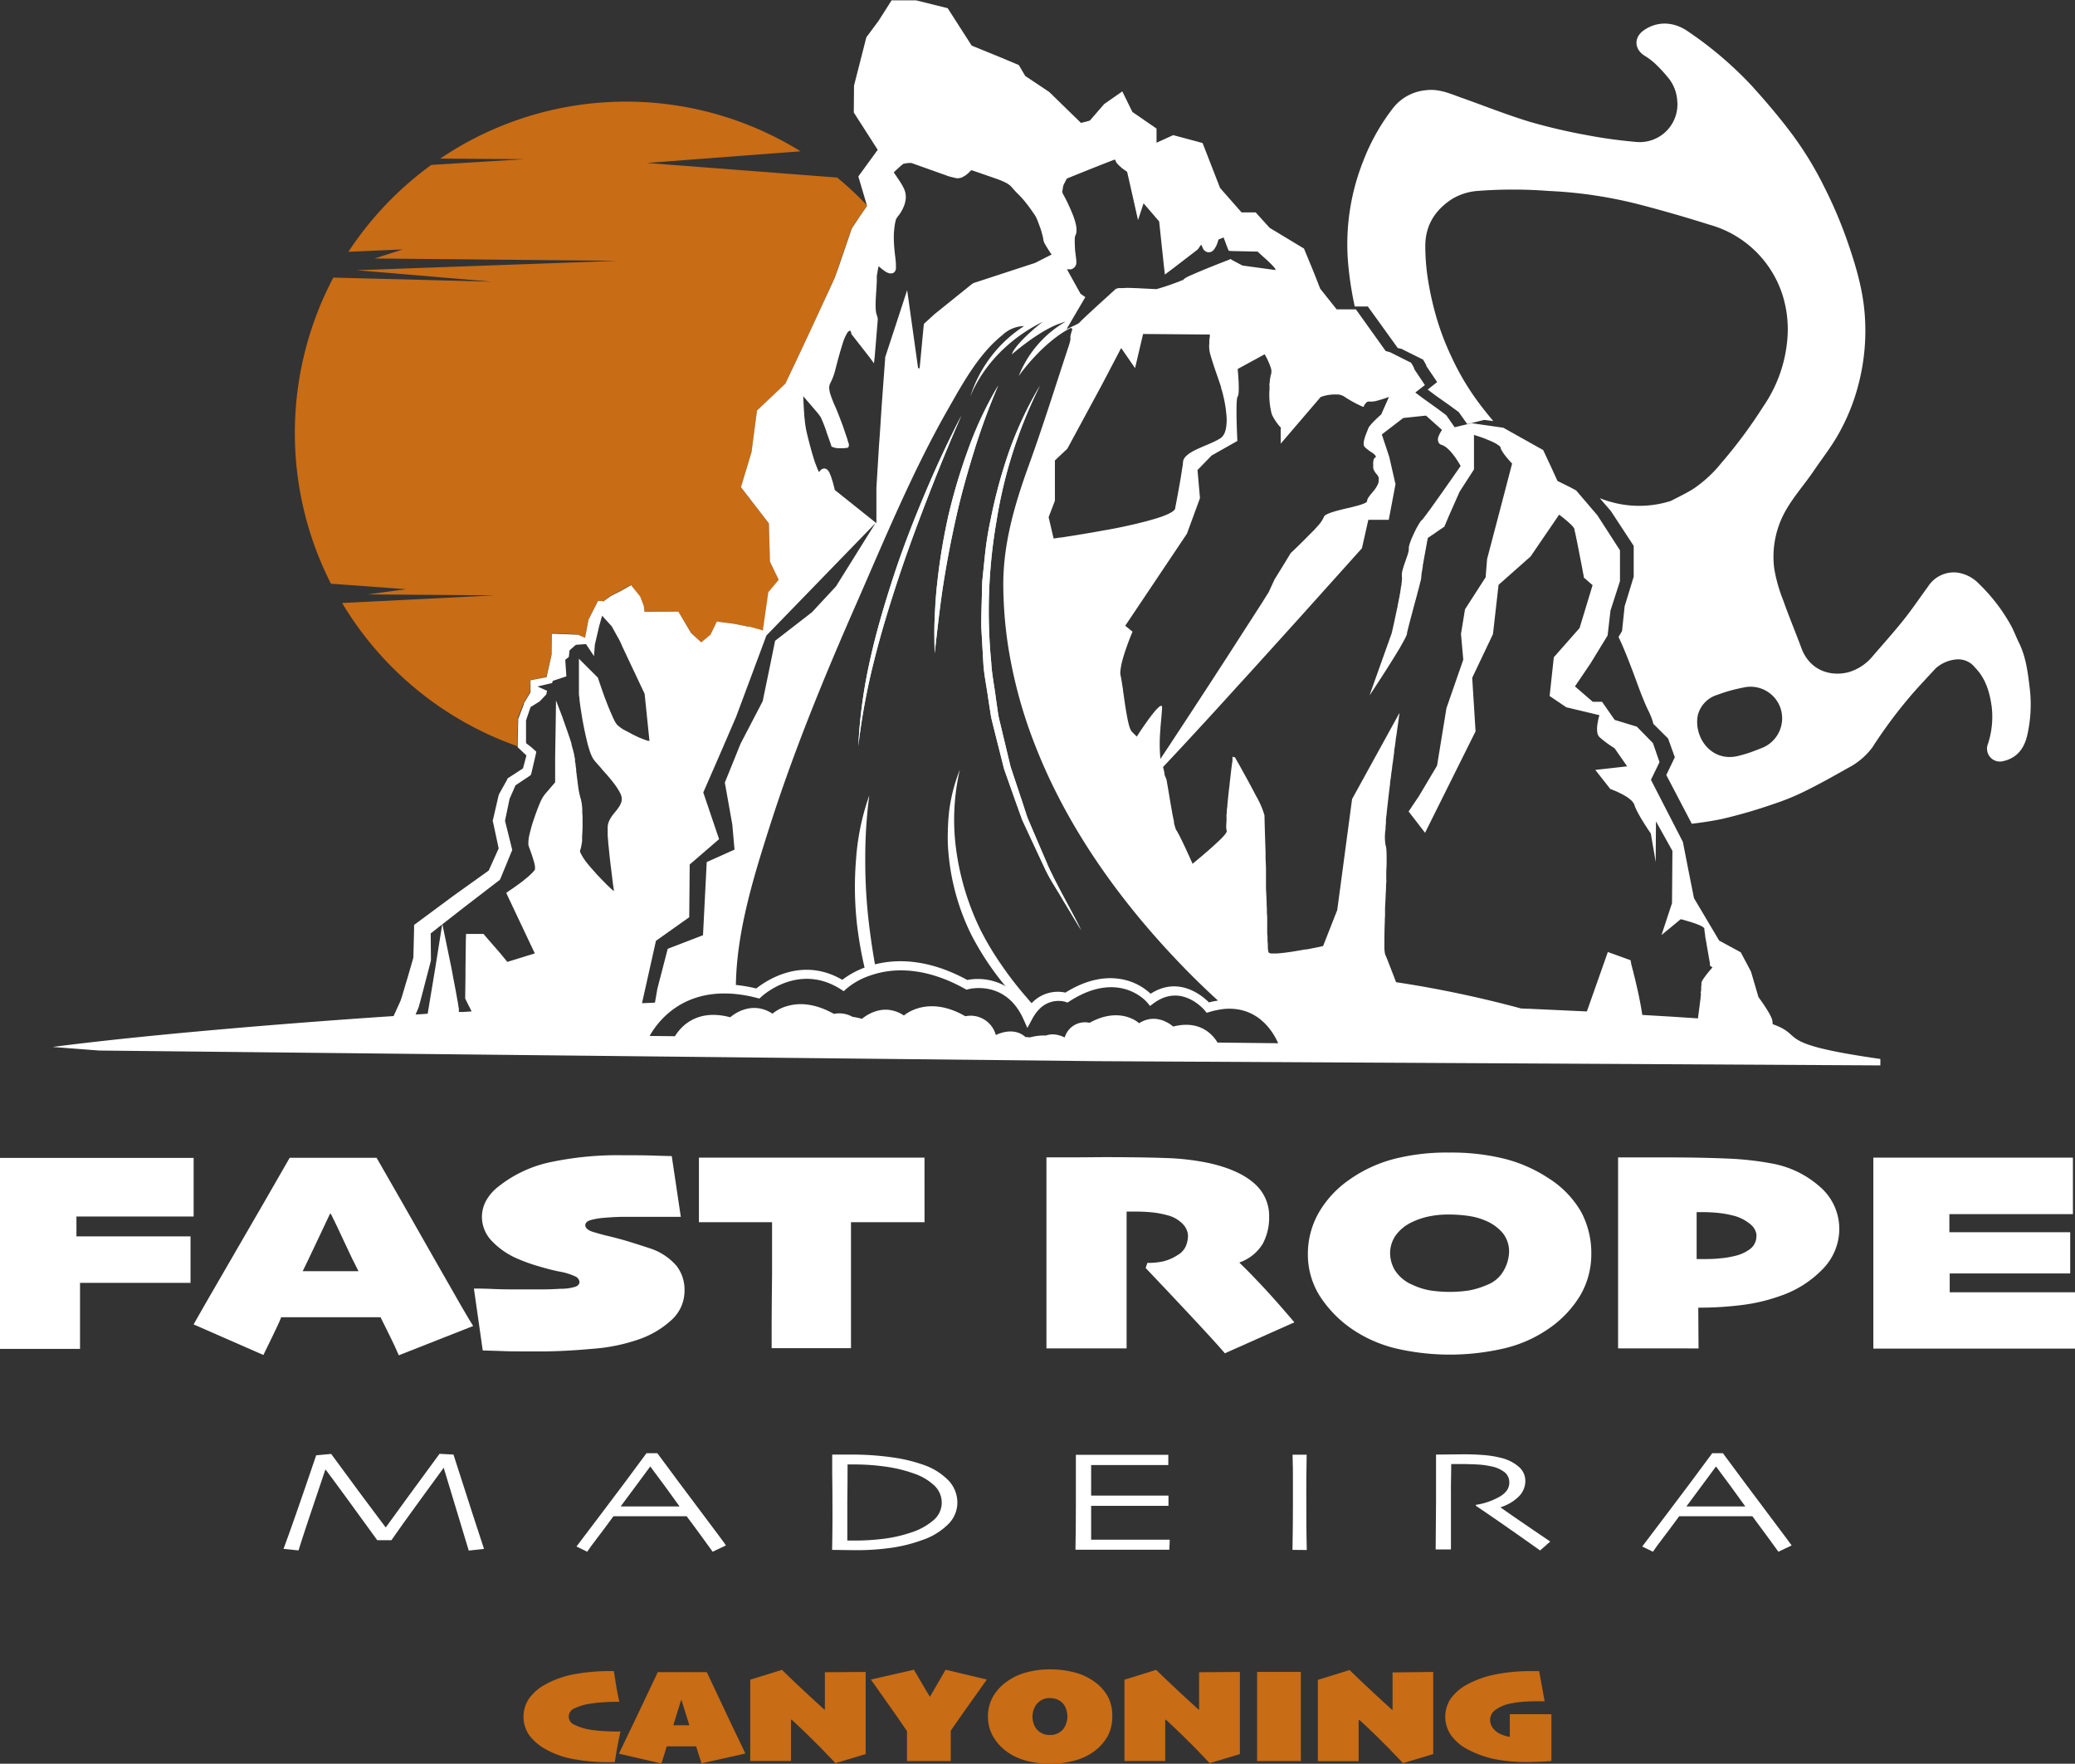 <svg id="Layer_1" data-name="Layer 1" xmlns="http://www.w3.org/2000/svg" viewBox="0 0 458.21 389.42"><rect x="0" y="0" width="458.21" height="389.42" fill="#333333" stroke="none"/><defs><style>.cls-1,.cls-6{fill:none;}.cls-2{fill:#fff;}.cls-3{fill:#c86c15;}.cls-4{fill:#d3ecfb;}.cls-5{fill:#2d2823;}.cls-6{stroke:#8ec5e0;stroke-miterlimit:10;stroke-width:2.33px;}</style></defs><title>FastRope_logo_branco e laranja</title><path class="cls-1" d="M525.94,401.77" transform="translate(-191.84 -102.93)"/><path class="cls-2" d="M234.6,371.53h-6.06l-6.91,0-6.82,0h-6.09c0,.61,0,1.33,0,2.16s0,1.57,0,2.22h25.19v10.27l-6.39,0-7.09,0-5.92,0-5,0q0,6.45,0,9.07c0,1.74,0,3.58,0,5.51H191.84c0-.47,0-2.74,0-6.83s0-9.4,0-15.91q0-4.08,0-10.7t0-8.73l7.45,0,12.33,0,12.06,0,10.92,0Z" transform="translate(-191.84 -102.93)"/><path class="cls-2" d="M296.33,395.7l-16.43,6.47q-.84-2-2.1-4.52c-.85-1.69-1.49-3-1.93-3.89H253.94q-.48,1.26-2.05,4.47L250,402.1l-15.41-6.75q1.2-2.18,8.88-15.41t12.34-21.38H275q5.13,8.9,12.75,22.33T296.33,395.7ZM271,383.59q-1.2-2.26-3.1-6.38c-1.27-2.74-2.26-4.84-3-6.28h-.19c-.75,1.57-1.81,3.82-3.18,6.73s-2.33,4.89-2.85,5.94l0,0H271Z" transform="translate(-191.84 -102.93)"/><path class="cls-2" d="M343,387.78a8.7,8.7,0,0,1-2.6,6.34,20.55,20.55,0,0,1-7.2,4.43,39.56,39.56,0,0,1-10.47,2.18q-6.28.58-11.6.59c-3.86,0-6.79,0-8.77-.1l-3.92-.12-1.95-13.67c.63,0,2,0,4.23.1s4.18.09,6,.09,3.21,0,4.66,0,2.86-.05,4.25-.14A10.52,10.52,0,0,0,319,387c.53-.25.8-.59.8-1a1.48,1.48,0,0,0-.85-1.21,13.88,13.88,0,0,0-3.65-1.12c-1.33-.27-2.89-.67-4.7-1.21a37.58,37.58,0,0,1-4.72-1.72,17.16,17.16,0,0,1-5.4-3.77,7.7,7.7,0,0,1-2.22-5.48,7.54,7.54,0,0,1,.83-3.28,10.24,10.24,0,0,1,2.82-3.3A27.62,27.62,0,0,1,313,359.61,71.85,71.85,0,0,1,329.57,358c2.31,0,4.56,0,6.77.08s3.48.09,3.84.11l2,13.41c-.77,0-1.82,0-3.14,0l-5.2,0c-1.57,0-3,0-4.36,0s-2.8.1-4.39.22a16.22,16.22,0,0,0-2.63.44c-.92.24-1.37.63-1.37,1.2s.56,1.12,1.68,1.46,2.18.64,3.17.87q2.81.66,5.52,1.51c1.82.57,3.13,1,3.92,1.26a13,13,0,0,1,5.89,3.91A8.56,8.56,0,0,1,343,387.78Z" transform="translate(-191.84 -102.93)"/><path class="cls-2" d="M396,372.79c-1.26,0-3.4,0-6.42,0s-6.3,0-9.82,0v10.84q0,5.34,0,10.5t0,6.47H362.24c0-.72,0-2.57,0-5.56s.05-6.61.09-10.85c0-1.82,0-3.56,0-5.19s0-3.71,0-6.21H346.18V358.52l9.21,0,15.66,0,13.4,0,11.54,0Z" transform="translate(-191.84 -102.93)"/><path class="cls-2" d="M477.67,394.89l-15.35,6.84q-1.79-2.12-7.28-8t-10.21-10.83l.38-1.14a15,15,0,0,0,3.4-.31,10,10,0,0,0,3.24-1.39,4.23,4.23,0,0,0,1.92-2.16,6.44,6.44,0,0,0,.41-2.09,3.92,3.92,0,0,0-1.08-2.55,7.09,7.09,0,0,0-3.42-2,20.24,20.24,0,0,0-3.17-.62,36.05,36.05,0,0,0-4-.2c-.21,0-.48,0-.8,0h-1.09c0,1.51,0,3.47,0,5.87s0,5.26,0,8.55q0,6,0,9.94c0,2.63,0,4.58,0,5.84H422.92v-7.42q0-6,0-15.32,0-8.37,0-13.17t0-6.26l6.1,0,6.33-.05q8.25,0,13.78.19a54.15,54.15,0,0,1,9.87,1.16q6.48,1.49,9.79,4.43a9.48,9.48,0,0,1,3.31,7.41,12.29,12.29,0,0,1-1.4,5.91,9.77,9.77,0,0,1-5.12,4.14v.12q1.47,1.36,4.59,4.66T477.67,394.89Z" transform="translate(-191.84 -102.93)"/><path class="cls-2" d="M543.24,379.81a18.05,18.05,0,0,1-2.36,9,23.78,23.78,0,0,1-7.52,7.79,28.52,28.52,0,0,1-9.18,4,52.86,52.86,0,0,1-23.82.12,29.45,29.45,0,0,1-9.54-4.06,25.8,25.8,0,0,1-7.64-7.74,17.2,17.2,0,0,1-2.53-9,18.41,18.41,0,0,1,2.34-9.13,22.65,22.65,0,0,1,6.69-7.3,30.44,30.44,0,0,1,9.72-4.6,46.66,46.66,0,0,1,12.39-1.48A49,49,0,0,1,524,358.76a31.93,31.93,0,0,1,9.82,4.33,21.43,21.43,0,0,1,7.18,7.43A19.29,19.29,0,0,1,543.24,379.81Zm-18.16-.36a6.54,6.54,0,0,0-1.34-4.2,9.92,9.92,0,0,0-3.7-2.74,14.53,14.53,0,0,0-3.78-1.09,28.79,28.79,0,0,0-4.44-.33,20.57,20.57,0,0,0-4.64.46,16.08,16.08,0,0,0-3.64,1.27,9.2,9.2,0,0,0-3.55,2.95,6.89,6.89,0,0,0-1.18,3.9,7.4,7.4,0,0,0,1.08,3.75,8.51,8.51,0,0,0,3.93,3.22,15.16,15.16,0,0,0,3.91,1.22,29.11,29.11,0,0,0,8.47,0,18,18,0,0,0,4-1.23,7.09,7.09,0,0,0,3.76-3.28A8.82,8.82,0,0,0,525.08,379.45Z" transform="translate(-191.84 -102.93)"/><path class="cls-2" d="M598,374.33a12.68,12.68,0,0,1-3.54,8.68,23.61,23.61,0,0,1-9.78,6.15,39.16,39.16,0,0,1-8.2,1.91,75,75,0,0,1-9.62.58l.06,9H549.15q0-2.26,0-9.62t0-13.12q0-4,0-10.07c0-4.08,0-7.19,0-9.36l4.2,0q3.14,0,6.75,0,7.41,0,13.09.25a67.25,67.25,0,0,1,9.81,1.07A21.81,21.81,0,0,1,593.77,365,12.28,12.28,0,0,1,598,374.33Zm-18.26,1.45a3.53,3.53,0,0,0-1.31-2.49,9.34,9.34,0,0,0-4-2,21.87,21.87,0,0,0-3-.54,34.89,34.89,0,0,0-3.68-.19H566.5c0,.15,0,.91,0,2.27s0,2.39,0,3.09c0,1.53,0,2.6,0,3.21s0,1.21,0,1.79h1.32c1.22,0,2.44,0,3.65-.14a20,20,0,0,0,3.34-.52,8.88,8.88,0,0,0,3.51-1.57A3.5,3.5,0,0,0,579.69,375.78Z" transform="translate(-191.84 -102.93)"/><path class="cls-2" d="M650.05,400.69l-11,0-13,0-12.23,0-8.3,0q0-.63,0-9.43t0-13.34q0-4.16,0-10.59c0-4.3,0-7.23,0-8.81l8,0,11.85,0,13.12,0,11.1,0V371H643l-7.22,0-7.38,0h-6.09v4l7,0,5,0,7.51,0,7.17,0v9.1h-6.4l-8.09,0-6,0h-6.12v4.16q2.17,0,7.08,0l7.75,0,6.61,0h6.27Z" transform="translate(-191.84 -102.93)"/><path class="cls-1" d="M510.14,399.48" transform="translate(-191.84 -102.93)"/><path class="cls-2" d="M298.72,444.91l-3.37.38L289.82,427h0l-5.11,7q-4.25,5.83-6.44,9h-3.12q-2.78-3.85-6.6-9.08t-4.77-6.47l-.11,0q-4.71,13.88-5.91,17.8l-3.31-.34q2.13-5.7,7.21-20.66l3.31-.3q7.17,9.78,12,16.18h.09q3.26-4.53,11.84-16.21l3.08.17Q297,439.75,298.72,444.91Z" transform="translate(-191.84 -102.93)"/><path class="cls-2" d="M352.14,444.15l-2.93,1.39-2-2.76q-1.78-2.46-3.75-5.08H327.31q-2.46,3.35-3.73,5c-.85,1.1-1.54,2.05-2.07,2.84l-2.37-1.15q.63-.86,5.65-7.47t9.81-13.13H337q4.57,6.21,9.8,13.15T352.14,444.15Zm-10.24-8.61q-1.31-1.85-3.12-4.32t-3.31-4.46h-.07q-1.18,1.64-3.3,4.46t-3.2,4.32v0h13Z" transform="translate(-191.84 -102.93)"/><path class="cls-2" d="M403.25,434.73a6.7,6.7,0,0,1-2,4.71,14.72,14.72,0,0,1-5.72,3.51,33.7,33.7,0,0,1-6.7,1.7,54.85,54.85,0,0,1-8.14.55l-5.1-.07c.07-3.88.1-7.38.07-10.5q0-3.54-.05-6.14c0-1.73,0-3.2,0-4.4l4.1,0a62.79,62.79,0,0,1,9.11.61,34.56,34.56,0,0,1,7.32,1.79,13.89,13.89,0,0,1,5.33,3.51A7.13,7.13,0,0,1,403.25,434.73Zm-3.45,0a5.21,5.21,0,0,0-1.54-3.71,12.24,12.24,0,0,0-4.68-2.77,30.32,30.32,0,0,0-6-1.47,49,49,0,0,0-7.34-.51H379q0,4.9-.05,7.95c0,2,0,3.75,0,5.3s0,2.73,0,3.55h1.21a50.11,50.11,0,0,0,7.11-.43,29.75,29.75,0,0,0,5.74-1.34,14.06,14.06,0,0,0,5-2.75A5.06,5.06,0,0,0,399.8,434.7Z" transform="translate(-191.84 -102.93)"/><path class="cls-2" d="M450.06,445.1l-10.74,0h-5.63c-1.93,0-3.38,0-4.36,0q.09-4.83.09-10.29c0-1.32,0-2.93,0-4.83s0-3.84,0-5.84h4.08l5.61,0,10.72,0v2.26l-10.52,0h-6.52c0,.81,0,1.8,0,3s0,2.44,0,3.75l4.13,0h3.37l9.58,0v2.26l-9.23,0-3.14,0h-4.71q0,6.94,0,7.47h3.46l4.66,0,9.24,0Z" transform="translate(-191.84 -102.93)"/><path class="cls-2" d="M477.25,445.13q.11-5.78.1-10.31c0-1.19,0-2.76,0-4.7s0-3.95-.08-6h3.11c0,1.5-.05,3.24-.07,5.23s0,3.6,0,4.86c0,3.18,0,6.84.1,10.95Z" transform="translate(-191.84 -102.93)"/><path class="cls-2" d="M531.93,445.26q-9-6.39-14.22-9.89l.07-.19a14.33,14.33,0,0,0,2.61-.63,14.54,14.54,0,0,0,2.47-1.09,5.17,5.17,0,0,0,1.73-1.45,3,3,0,0,0,.53-2,2.78,2.78,0,0,0-1-2,7,7,0,0,0-3.09-1.34,18.11,18.11,0,0,0-3.12-.4c-1.17-.06-2.32-.09-3.46-.09l-2.15,0c0,2.49-.07,4.32-.06,5.5s0,2.13,0,2.83c0,1.35,0,4.86,0,10.53h-3.37q.06-7.39.08-10.46V424.09l6.28-.06c1.48,0,2.92.06,4.31.17a22.85,22.85,0,0,1,3.86.64,9.23,9.23,0,0,1,3.89,2,4.09,4.09,0,0,1,1.38,3.1,4.83,4.83,0,0,1-1.33,3.29,9.9,9.9,0,0,1-4.17,2.5v0q2.22,1.61,11,7.56Z" transform="translate(-191.84 -102.93)"/><path class="cls-2" d="M587.48,444.15l-2.93,1.39-2-2.76q-1.79-2.46-3.75-5.08H562.65q-2.46,3.35-3.73,5c-.85,1.1-1.54,2.05-2.07,2.84l-2.37-1.15q.63-.86,5.65-7.47t9.81-13.13h2.36q4.58,6.21,9.8,13.15T587.48,444.15Zm-10.24-8.61q-1.31-1.85-3.12-4.32t-3.31-4.46h-.07q-1.18,1.64-3.3,4.46t-3.2,4.32v0h13Z" transform="translate(-191.84 -102.93)"/><path class="cls-3" d="M328.86,485.25c-.25,1.09-.47,2.17-.67,3.24s-.39,2.25-.58,3.52h-1.13a43,43,0,0,1-8-.68,19.64,19.64,0,0,1-6.23-2.23,11.17,11.17,0,0,1-3.58-3.1,7.2,7.2,0,0,1,0-8.05,10.69,10.69,0,0,1,3.61-3.11,20.81,20.81,0,0,1,6.46-2.27,42.77,42.77,0,0,1,7.76-.68h.9c.12.76.27,1.75.47,3s.44,2.48.74,3.79h-1.07c-.38,0-1.16,0-2.36.1a26.35,26.35,0,0,0-3.17.34,11.8,11.8,0,0,0-3.3,1,1.93,1.93,0,0,0,0,3.63,11.9,11.9,0,0,0,3.29,1.05,26.62,26.62,0,0,0,3.15.34c1.27.06,2,.1,2.36.1h1.34Z" transform="translate(-191.84 -102.93)"/><path class="cls-3" d="M356.44,490.09l-9.69,2.17c-.18-.6-.4-1.28-.64-2s-.42-1.35-.55-1.75h-6.49l-.51,1.69c-.28.9-.5,1.6-.67,2.1l-9.38-2.17,3.52-7.34c2-4.21,3.71-7.77,5.06-10.66h10.83q2.35,5,5.26,11.15C355.12,487.32,356.2,489.6,356.44,490.09Zm-12.37-6.24c-.24-.74-.53-1.64-.85-2.7s-.62-2-.88-2.82h-.11c-.24.8-.55,1.78-.91,2.95s-.62,2-.8,2.58v0h3.57Z" transform="translate(-191.84 -102.93)"/><path class="cls-3" d="M383,472.08c0,1.92,0,3.57,0,4.94s0,2.64,0,3.77c0,1.48,0,3.17,0,5.1s0,3.37,0,4.33l-6.67,2q-3.33-3.54-6-6.12t-3.68-3.48l-.14.06c0,1.42,0,3.08,0,5s0,3.25,0,4.07h-9c0-.8,0-2.15,0-4s0-4,0-6.16c0-.93,0-2.07,0-3.4s0-2.81,0-4.4l7-2.17c.94.93,2.13,2.06,3.56,3.42s3.38,3.15,5.82,5.37l.1,0c0-1.16,0-2.46,0-3.91s0-2.9,0-4.35Z" transform="translate(-191.84 -102.93)"/><path class="cls-3" d="M409.76,473.76c-.52.74-1.66,2.36-3.44,4.84s-3.29,4.65-4.53,6.46c0,1.41,0,2.59,0,3.54s0,2,0,3.16h-9.67c0-.92,0-1.84,0-2.76s0-2.2,0-3.85q-1.77-2.64-4.28-6.16l-3.69-5.23,9.5-2.17,1.82,3.09c.56,1,1.13,1.92,1.72,2.88h0l2.09-3.59,1.37-2.38Z" transform="translate(-191.84 -102.93)"/><path class="cls-3" d="M437.46,481.93a9,9,0,0,1-1,4.29,10.48,10.48,0,0,1-3.26,3.57,12.72,12.72,0,0,1-4.19,1.9,20,20,0,0,1-5.23.66,20.4,20.4,0,0,1-5.17-.63,12.92,12.92,0,0,1-4.24-1.9,10.78,10.78,0,0,1-3.26-3.54,8.8,8.8,0,0,1-1.11-4.35,8.92,8.92,0,0,1,1-4.18,10.29,10.29,0,0,1,3-3.41,13.26,13.26,0,0,1,4.28-2.1,19.37,19.37,0,0,1,5.47-.72,20.71,20.71,0,0,1,5.31.65,13.19,13.19,0,0,1,4.37,2,10,10,0,0,1,3.12,3.48A9.1,9.1,0,0,1,437.46,481.93Zm-9.91.05a5.36,5.36,0,0,0-.36-1.89,3.15,3.15,0,0,0-1.19-1.54,3.91,3.91,0,0,0-1-.5,4.25,4.25,0,0,0-1.34-.19,3.5,3.5,0,0,0-2.39.82,3.61,3.61,0,0,0-1.06,1.46,4.58,4.58,0,0,0-.37,1.78,5,5,0,0,0,.35,1.83,3.54,3.54,0,0,0,2.19,2.06,4.08,4.08,0,0,0,1.35.2,3.7,3.7,0,0,0,1.26-.2,3.56,3.56,0,0,0,1.06-.55,3.34,3.34,0,0,0,1.12-1.51A4.9,4.9,0,0,0,427.55,482Z" transform="translate(-191.84 -102.93)"/><path class="cls-3" d="M465.64,472.08c0,1.92,0,3.57,0,4.94s0,2.64,0,3.77c0,1.48,0,3.17,0,5.1s0,3.37,0,4.33l-6.67,2q-3.33-3.54-6-6.12c-1.8-1.72-3-2.88-3.68-3.48l-.14.06c0,1.42,0,3.08,0,5s0,3.25,0,4.07h-9c0-.8,0-2.15,0-4s0-4,0-6.16c0-.93,0-2.07,0-3.4s0-2.81,0-4.4l7-2.17c.94.93,2.12,2.06,3.56,3.42s3.38,3.15,5.82,5.37l.1,0c0-1.16,0-2.46,0-3.91s0-2.9,0-4.35Z" transform="translate(-191.84 -102.93)"/><path class="cls-3" d="M479.1,491.76h-9.66c0-1.16,0-2.57,0-4.23s0-3.78,0-6.32c0-1.17,0-2.57,0-4.22s0-3.27,0-4.91h9.66c0,1.26,0,2.7,0,4.31s0,3.22,0,4.82c0,2.51,0,4.44,0,5.8S479.1,490,479.1,491.76Z" transform="translate(-191.84 -102.93)"/><path class="cls-3" d="M508.33,472.08c0,1.92,0,3.57,0,4.94s0,2.64,0,3.77c0,1.48,0,3.17,0,5.1s0,3.37,0,4.33l-6.67,2q-3.33-3.54-6-6.12T492,482.66l-.14.06c0,1.42,0,3.08,0,5s0,3.25,0,4.07h-9c0-.8,0-2.15,0-4s0-4,0-6.16c0-.93,0-2.07,0-3.4s0-2.81,0-4.4l7-2.17c.94.93,2.13,2.06,3.57,3.42s3.37,3.15,5.81,5.37l.11,0c0-1.16,0-2.46,0-3.91s0-2.9,0-4.35Z" transform="translate(-191.84 -102.93)"/><path class="cls-3" d="M534.43,481.41c0,.8,0,1.63,0,2.51s0,1.7,0,2.43,0,1.56,0,2.12,0,1.64,0,3.26a22.9,22.9,0,0,1-2.34.16c-1.36.06-2.42.09-3.19.09a36.26,36.26,0,0,1-6.82-.61,23,23,0,0,1-6.24-2.24,10.45,10.45,0,0,1-3.53-3,7.22,7.22,0,0,1-.12-8.15,10.68,10.68,0,0,1,3.64-3.13,21.57,21.57,0,0,1,6-2.17,39.82,39.82,0,0,1,8.38-.78h1.51l1.22,6.66H531.3c-.45,0-1.26,0-2.42.07a21.39,21.39,0,0,0-3.32.4,8.3,8.3,0,0,0-3.42,1.38,2.73,2.73,0,0,0-1.25,2.21,2.91,2.91,0,0,0,.59,1.81,4.19,4.19,0,0,0,1.4,1.22,7.17,7.17,0,0,0,1,.42,7,7,0,0,0,1.36.35v-1.57c0-.83,0-2,0-3.44Z" transform="translate(-191.84 -102.93)"/><path class="cls-3" d="M383.3,148.33l-3.42,5.06-3.77,11-5.72,12.38-5.16,11L359,193.59l-1.21,9.19-2.33,7.72,6.17,8,.23,8.46,2,4-2.3,2.78-1.2,8.48q-.42-.15-.9-.27c-.36-.12-.72-.21-1.1-.31s-.75-.21-1.15-.31c-.87-.21-1.8-.36-2.69-.57s-1.9-.3-2.86-.4l-1.47-.17-.86,1.82c-.18.38-.37.73-.55,1.1l-2,1.73-2.25-2.09L341.62,238l-7.54-.06-.11-1.26-.84-2.11-2-2.49-2.08,1.17-.2.12-2.29,1.16L325,235.8l-.08-.17h-1.06l-.12.29-2,3.94V240l-.72,3.75-1.56-.69-.1-.05h-.12l-4.9-.26-.66,0,0,.68-.05,3.9-1.13,5.06-2.92.56-.63.13v.67l-.05,2-1.45,2.41,0,.06-.05.1-1.21,3.16,0,.13v.2l-.12,5.64,0,.23a73.48,73.48,0,0,1-38.68-31.61L301,234.38,273,234.17l8.5-1.15-16.58-1.21a73.47,73.47,0,0,1,.53-67.59l35,.9-29.87-2.53,57.5-2.07L274.56,160l6.22-2-12,.52a73.57,73.57,0,0,1,18.3-19.18l20.5-1.26-18.53-.13a73.2,73.2,0,0,1,79.58-1.61c-9.11.69-33.93,2.56-33.93,2.58.18,0,36.53,2.79,42,3.21a70.2,70.2,0,0,1,6.5,6.05Z" transform="translate(-191.84 -102.93)"/><path class="cls-4" d="M384.86,248.83a144.29,144.29,0,0,0-3.48,18.84,110.35,110.35,0,0,1,2.6-19.05c1.38-6.27,3.25-12.42,5.21-18.53s4.33-12.07,6.82-18,5.17-11.74,8.13-17.42c-2.58,5.86-5,11.8-7.31,17.75s-4.57,11.94-6.54,18S386.4,242.63,384.86,248.83Z" transform="translate(-191.84 -102.93)"/><path class="cls-4" d="M401.29,216.66a129.77,129.77,0,0,1,4.42-14.72,80.75,80.75,0,0,1,6.55-13.88A145.37,145.37,0,0,0,407,202.37c-1.51,4.85-2.94,9.72-4,14.68S400.85,227,400.13,232s-1.31,10.07-1.9,15.16c-.05-2.56-.07-5.12,0-7.67s.26-5.12.55-7.66A134.36,134.36,0,0,1,401.29,216.66Z" transform="translate(-191.84 -102.93)"/><path class="cls-4" d="M410.6,217.65a112.15,112.15,0,0,1,4.16-15.29,83.75,83.75,0,0,1,6.74-14.3,102.91,102.91,0,0,0-9.59,29.84,116.8,116.8,0,0,0-1.18,31.24c.13,2.61.68,5.17,1,7.77l.56,3.88c.26,1.28.6,2.54.89,3.82l1.83,7.62,2.47,7.46,1.22,3.73,1.54,3.62,3.11,7.23c2.2,4.76,4.89,9.29,7.25,14l-4.08-6.76c-1.3-2.29-2.83-4.47-3.94-6.87l-3.35-7.17-1.67-3.6-1.34-3.73-2.65-7.48-1.94-7.7c-.31-1.29-.66-2.57-.94-3.86l-.61-3.93c-.35-2.62-.93-5.22-1.09-7.87l-.45-7.94c0-2.65.1-5.3.15-8l.05-2,.2-2,.41-3.95A72,72,0,0,1,410.6,217.65Z" transform="translate(-191.84 -102.93)"/><path class="cls-2" d="M423.35,294.27,420.24,287l-1.54-3.62-1.22-3.73L415,272.23l-1.83-7.62c-.29-1.28-.63-2.54-.89-3.82l-.56-3.88c-.32-2.6-.87-5.16-1-7.77a116.8,116.8,0,0,1,1.18-31.24,102.91,102.91,0,0,1,9.59-29.84,83.75,83.75,0,0,0-6.74,14.3,112.15,112.15,0,0,0-4.16,15.29,72,72,0,0,0-1.25,7.85l-.41,3.95-.2,2-.05,2c-.05,2.65-.19,5.3-.15,8l.45,7.94c.16,2.65.74,5.25,1.09,7.87l.61,3.93c.28,1.29.63,2.57.94,3.86l1.94,7.7,2.65,7.48,1.34,3.73,1.67,3.6,3.35,7.17c1.11,2.4,2.64,4.58,3.94,6.87l4.08,6.76C428.24,303.56,425.55,299,423.35,294.27Zm-4.82,28.87A76.31,76.31,0,0,1,413,316a64,64,0,0,1-4.64-7.75A58.11,58.11,0,0,1,403.05,291a49,49,0,0,1,.75-18.12,37,37,0,0,0-2.35,9,45.37,45.37,0,0,0-.3,4.66,34.8,34.8,0,0,0,.13,4.68,50.56,50.56,0,0,0,5,18,62.27,62.27,0,0,0,10.93,15.13,22,22,0,0,0,2.14,2.07,9.43,9.43,0,0,1,1-1.25C419.72,324.52,419.11,323.84,418.53,323.14Zm-12.82-121.2a129.77,129.77,0,0,0-4.42,14.72,134.36,134.36,0,0,0-2.5,15.17c-.29,2.54-.39,5.1-.55,7.66s-.06,5.11,0,7.67c.59-5.09,1.07-10.15,1.9-15.16s1.7-10,2.85-14.95,2.49-9.83,4-14.68a145.37,145.37,0,0,1,5.28-14.31A80.75,80.75,0,0,0,405.71,201.94ZM396,212.11q-3.74,8.87-6.82,18c-2,6.11-3.83,12.26-5.21,18.53a110.35,110.35,0,0,0-2.6,19.05,144.29,144.29,0,0,1,3.48-18.84c1.54-6.2,3.4-12.32,5.43-18.37s4.24-12.05,6.54-18,4.73-11.89,7.31-17.75C401.18,200.37,398.49,206.2,396,212.11ZM383.74,307a117.53,117.53,0,0,1-.83-14.17,105.61,105.61,0,0,1,.89-14.28,53.17,53.17,0,0,0-2.93,14.2,73.82,73.82,0,0,0,.25,14.56A86.16,86.16,0,0,0,383,317.58a21.16,21.16,0,0,1,2.24-.71C384.63,313.59,384.14,310.28,383.74,307Z" transform="translate(-191.84 -102.93)"/><path class="cls-5" d="M428.33,174l-.05.1.06-.1Zm0,0-.05.1.06-.1Zm0,0-.05.1.06-.1Zm0,0-.05.1.06-.1Zm0,0-.05.1.06-.1Zm0,0-.05.1.06-.1Zm0,0-.05.1.06-.1Zm0,0-.05.1.06-.1Zm0,0-.05.1.06-.1Zm0,0-.05.1.06-.1Zm0,0-.05.1.06-.1Zm0,0-.05.1.06-.1Zm0,0-.05.1.06-.1Zm0,0-.05.1.06-.1Zm0,0-.05.1.06-.1Zm0,0-.05.1.06-.1Zm0,0-.05.1.06-.1Z" transform="translate(-191.84 -102.93)"/><path class="cls-2" d="M640,254.45c-.4-3.32-.84-6.67-2.38-9.72-.65-1.33-1.14-2.73-1.88-4a39,39,0,0,0-6.87-8.87,8.21,8.21,0,0,0-4.84-2.51,6.75,6.75,0,0,0-6.42,3.07c-1.84,2.51-3.58,5.1-5.52,7.52-2.14,2.67-4.42,5.21-6.65,7.79a10.81,10.81,0,0,1-5.45,3.63c-3.93,1-8.52-.37-10.36-5.35-1.3-3.51-2.77-7-4-10.5a33.94,33.94,0,0,1-2-7.07,20.63,20.63,0,0,1,2-11.78c1.79-3.56,4.49-6.47,6.7-9.73,1.7-2.51,3.56-4.88,5.1-7.49a45.13,45.13,0,0,0,4.95-12.2,46.9,46.9,0,0,0,1.24-14.84c-.42-5.75-2.1-11.25-4-16.67a98.13,98.13,0,0,0-5-11.64,76.07,76.07,0,0,0-7.17-11.7c-2.75-3.66-5.73-7.15-8.8-10.54a82.14,82.14,0,0,0-14-11.94c-3-2.12-6.59-2.45-9.69-.38-2.35,1.56-2.32,4.22.05,5.71a13.9,13.9,0,0,1,2.49,1.9,33.29,33.29,0,0,1,3,3.31A8.82,8.82,0,0,1,562.2,125a8.33,8.33,0,0,1-9.17,9.26c-3.56-.32-7.1-.79-10.59-1.46a126.48,126.48,0,0,1-12.87-3c-5.05-1.54-10-3.52-15-5.29-2.52-.9-4.91-2-7.75-1.67a10.42,10.42,0,0,0-7.4,4,46,46,0,0,0-6.57,11.71,49.7,49.7,0,0,0-3.19,23.76A76.58,76.58,0,0,0,491,170.6h2.89l6.61,9.17,1,.23h0l0,.05,4.49,2.23h.09v.05c.28.42.54.93.77,1.35h-.09l2.44,3.61-2.09,1.65,1.11.84.52.39,1.41,1v0l1.82,1.28,2,1.47,1.88,2.65,3.75-.93,2,.26c-.8-.93-1.54-1.86-2.29-2.82a56.89,56.89,0,0,1-7-11.47,58.8,58.8,0,0,1-3.68-10.06,68.38,68.38,0,0,1-1.51-7.21,48.22,48.22,0,0,1-.54-7.08c0-4.58,2.17-8,6-10.45a12.91,12.91,0,0,1,5.47-1.72,102.24,102.24,0,0,1,15.75,0A98,98,0,0,1,554,148.12q7.68,2,15.26,4.4a23.56,23.56,0,0,1,16.06,15.1,25.1,25.1,0,0,1,1.26,9.47,30.63,30.63,0,0,1-5.33,15.53,106.92,106.92,0,0,1-9.36,12.61,27.84,27.84,0,0,1-6.16,5.66c-1.61,1-3.29,1.79-4.94,2.65a23.12,23.12,0,0,1-14.57-.21c-.37-.12-.74-.26-1.11-.4l2.44,2.82,5.05,7.7v6.8l-2,6.54-.58,5.49-.77,1.28c1,2.1,1.87,4.29,2.7,6.45,1.26,3.23,2.31,6.52,3.8,9.66a11.63,11.63,0,0,1,.53,1.14,9.75,9.75,0,0,1,.65,1.93v0l3.26,3.24,1.49,4.14-1.88,3.93,5.63,10.76c2.3-.28,4.58-.61,6.84-1.1a112.3,112.3,0,0,0,11.27-3.28,52.31,52.31,0,0,0,6.65-2.7c3.26-1.6,6.43-3.37,9.59-5.16a15.76,15.76,0,0,0,5.49-4.57,105.72,105.72,0,0,1,9.24-12.31c1.56-1.74,3.15-3.44,4.75-5.17a7.88,7.88,0,0,1,4.66-2,4.71,4.71,0,0,1,4.07,1.82c2.37,2.42,3.26,5.53,3.68,8.77a19.18,19.18,0,0,1-.82,8,2.85,2.85,0,0,0,3.4,3.86c2.91-.67,4.49-2.67,5.19-5.44A30.35,30.35,0,0,0,640,254.45ZM581.1,268c-.86.35-1.72.68-2.61,1s-1.81.58-2.72.81c-6.1,1.56-10-4.21-9-9a6.3,6.3,0,0,1,4.26-4.45,35,35,0,0,1,5.68-1.6,7,7,0,0,1,8.24,4.33A7.05,7.05,0,0,1,581.1,268Z" transform="translate(-191.84 -102.93)"/><path class="cls-1" d="M381.38,308.33" transform="translate(-191.84 -102.93)"/><path class="cls-1" d="M421.43,178.61" transform="translate(-191.84 -102.93)"/><path class="cls-6" d="M377.83,317" transform="translate(-191.84 -102.93)"/><path class="cls-2" d="M583.29,329.06a6.31,6.31,0,0,0-.09-.86c-.28-1.4-3.05-5.12-3.05-5.12l-1.65-5.63-2.26-4.26-4.77-2.59-5.56-9.37-1.21-6.08-1.24-6.33-7.05-13.71,1.89-3.91L556.85,267l-3.56-3.63-4.89-1.49-2.79-4-2.05,0-3.93-3.4,3.42-5.05,3.79-6.19.63-5.49,2.1-6.52,0-6.79-5-7.75-4.68-5.47-1.25-.68-2.87-1.42-1.51-3.3-1.65-3.52-8.8-4.93-7-1-3.75.89-1.86-2.66-2-1.49-1.79-1.28v0L506,190.82l-.51-.38-1.12-.84,2.12-1.65-2.42-3.63h.09a10.21,10.21,0,0,0-.76-1.35v0h-.07l-4.5-2.26v0h0l-1-.28-6.57-9.19-4.25,0-3.64-4.57L482,163.17l-2.21-5.36-7.59-4.58-3.07-3.4-3.12,0-4.75-5.4-3.86-9.92-6.5-1.74-3.67,1.67,0-3.12-5.33-3.67-2.23-4.54-4,2.79-3.17,3.66-1.95.51-7-6.82-5.31-3.54-1.42-2.42-3.72-1.56L406.41,113l-5.3-8.26-7-1.74-5.38,0-2.86,4.5-2.72,3.67-2.72,10.66-.05,5.94,5.28,8.24-4.28,5.88,1.86,6.28h0l.07.22h0l-1.38,2-2,3-1.42,4.14-.32.95-1.06,3.09-1,2.81-1.32,2.86-.86,1.85-3.55,7.67-3.11,6.63-.13.27-.48,1-1.42,3h0l-3,2.84-.86.8L359,193.58h0l-1.21,9.19-2.33,7.72,6.17,8,.23,8.45h0l1.94,4v0l-1.67,2-.23.27-.13.16-.14.17-.13.16h0l-1.21,8.46v0c-.13-.05-.26-.11-.39-.15a3.8,3.8,0,0,0-.51-.15l-1.07-.3h0l-1-.27-.18,0-.15,0-.5-.11c-.67-.16-1.36-.27-2.05-.43-.46-.08-.94-.16-1.41-.22l-1.43-.17-1.46-.19v0l0,0-.86,1.78c-.16.37-.37.72-.53,1.11l-2.05,1.7-2.26-2.07-2.79-4.7-3.75,0h-1.82l-1.95,0-.07-.66,0-.15-.05-.45-.34-.88-.06-.17-.41-1.06-2-2.49h0l-2.08,1.18-.21.12-2.26,1.14h0L325,235.8l-.07-.17h-1.07l-.11.28h0l-2,3.94V240l-.72,3.75h0l-1.55-.68-.09,0h-.05l-.09,0-2.79-.13-.47,0-1.63-.08-.66,0h0l0,.67-.05,3.91-1.11,5h0l-.47.09-2.46.47-.62.12v.67l0,2h0l-1.46,2.41,0,.07,0,.09-1.19,3.14h0l-.07.11v.21l-.11,5.63,0,.25v.21l.35.33,1.58,1.49-.76,2.86-3.08,2-.3.18-.14.33L302,278.35l0,.09-.07.16-1.21,5.24-.09.3.09.33,1.24,5.79-2.21,4.89-7.75,5.54-8,5.93-.72.52,0,.95-.16,6.28-1.35,4.68c-.51,1.61-.93,3.24-1.49,4.87l-1.53,3.35c-21.67,1.44-53.6,4-75.29,6.82l10.26.79,220.75,2.35,172.6.93,0-1.42C583,333.3,590.74,331.69,583.29,329.06ZM474.65,197.55h0v0l0,3.34,8.82-10.3a9,9,0,0,1,2.89-.56h.09a4.87,4.87,0,0,1,.54,0,2.58,2.58,0,0,1,.39,0l.25.05a2.33,2.33,0,0,1,.57.17l.18.08a.66.66,0,0,1,.19.09l.25.16c.2.14.4.27.61.39s.36.23.54.33.32.19.48.27c.37.21.72.39,1,.54l.48.23.64.3.22.1h.05a.36.36,0,0,0,.16,0l0-.08v-.06l.06-.11.11-.19a2.86,2.86,0,0,1,.32-.41,1,1,0,0,1,.41-.29l.11,0h0a.55.55,0,0,1,.33,0l.14,0h.11a3.09,3.09,0,0,0,.7-.06c.23,0,.47-.1.72-.16l.81-.23.72-.23.75-.25a.91.91,0,0,1,.26-.09l-1.7,3.85s-2.56,2.24-2.87,3.09c-.1.3-.3.78-.51,1.31-.09.22-.17.46-.24.69s-.14.47-.19.7,0,.23-.05.33a1.94,1.94,0,0,0,0,.64.78.78,0,0,0,.11.28,1.31,1.31,0,0,0,.27.31,9.16,9.16,0,0,0,1.32,1c.12.08.24.15.34.23l.09.07.17.14a.93.93,0,0,1,.14.14.89.89,0,0,1,.2.29.38.38,0,0,1,0,.13c0,.07,0,.11,0,.14a.05.05,0,0,1,0,0,.3.3,0,0,1-.08.07l-.09,0a.68.68,0,0,0-.25.32l-.06.18s0,0,0,.06a2.78,2.78,0,0,0-.07.39,3.3,3.3,0,0,0,0,.58.31.31,0,0,0,0,.1,2.69,2.69,0,0,0,0,.31s0,.07,0,.11a.59.59,0,0,0,0,.13.29.29,0,0,0,0,.09,1.05,1.05,0,0,0,.06.24.58.58,0,0,0,.05.14.61.61,0,0,0,.05.12,4.39,4.39,0,0,0,.64.92,2.22,2.22,0,0,1,.25.35l.09.18a.8.8,0,0,1,.07.2.27.27,0,0,1,0,.12.58.58,0,0,1,0,.19,1.72,1.72,0,0,1,0,.33,2.07,2.07,0,0,1-.12.65,6.49,6.49,0,0,1-1.1,1.74c-.34.42-.69.81-.94,1.18a2.55,2.55,0,0,0-.29.48,1.18,1.18,0,0,0-.11.46.26.26,0,0,1-.11.2,1.26,1.26,0,0,1-.27.2l0,0a8,8,0,0,1-1.24.47l-.15.05-.43.12-1.15.3-.86.21h-.06c-2.47.59-5.13,1.23-5.29,2a6.75,6.75,0,0,1-1.31,1.91l-.2.23-.59.66-1,1-.67.68c-.56.57-1.12,1.12-1.62,1.61-.09.1-.19.19-.28.28s-.37.35-.53.51l-.24.23c-.07.07-.15.13-.21.2l-.19.18-.46.43c-.66,1.09-1.35,2.23-2.09,3.42l-1.5,2.43L472,233.67l-1.63,2.59L469.25,238c-.65,1-1.31,2.06-2,3.1-1.09,1.69-2.18,3.4-3.28,5.1-.82,1.28-1.65,2.56-2.47,3.82l-1.23,1.89a.6.6,0,0,1-.09.15l-1.42,2.18-4.35,6.66-3.42,5.2c-.26.41-.53.81-.78,1.2l-2.12,3.19,0,0a34.83,34.83,0,0,1,0-6.57c0-.24,0-.47.05-.69,0-.37.06-.74.09-1.09.08-1.05.17-2,.22-2.75a.88.88,0,0,0,0-.23.09.09,0,0,0,0-.05.61.61,0,0,0,0-.15.18.18,0,0,0-.11-.17.27.27,0,0,0-.2,0h0a1.21,1.21,0,0,0-.4.26,9.57,9.57,0,0,0-.82.84l-.31.38-.44.55-.45.59c-.67.91-1.35,1.89-1.88,2.67l-.26.4a4.14,4.14,0,0,0-.23.35c-.08.12-.15.23-.22.32l-.27.42-.11-.12-1-1a.64.64,0,0,1-.1-.13,4.43,4.43,0,0,1-.4-.94c-.07-.21-.13-.43-.19-.67-.12-.49-.24-1.05-.35-1.65-.06-.3-.11-.62-.17-.94-.08-.48-.16-1-.24-1.48-.1-.67-.2-1.35-.29-2-.07-.49-.14-1-.2-1.43,0-.31-.09-.61-.13-.89s-.12-.81-.18-1.16-.08-.44-.11-.63l-.11-.5a3.49,3.49,0,0,1,0-1.18,3.71,3.71,0,0,1,.09-.62,2.21,2.21,0,0,1,.06-.34,5.87,5.87,0,0,1,.14-.68c.26-1.05.62-2.21,1-3.27l.15-.43c.59-1.65,1.16-3,1.21-3.11l-.86-.7-.17-.14-.58-.47,13.62-20.32,2.11-5.75.77-2.1h0l-.54-6.21,3.12-3.21h0l5.68-3.21s-.47-9.19.07-9.82,0-6.07,0-6.07l5.82-3.17.14-.07s.25.43.54,1c.05.09.09.18.13.27l.21.47.14.33q.14.33.24.66a2.54,2.54,0,0,1,.14,1.72h0a1.18,1.18,0,0,0-.1.27.75.75,0,0,0,0,.16,1.55,1.55,0,0,0-.05.23,6.18,6.18,0,0,0-.12.73c0,.18,0,.38-.06.58s0,.37,0,.56,0,.49,0,.75a17,17,0,0,0,.49,5.47,4.59,4.59,0,0,0,.24.5l.12.23a12.11,12.11,0,0,0,1.71,2.34ZM459,180.79c.26,1,.67,2.27,1.12,3.62l.69,2c.24.68.46,1.36.68,2a.66.66,0,0,1,0,.15c0,.15.09.32.15.49s.14.5.21.77.07.28.1.43.08.29.11.45c.14.61.27,1.27.38,2,.06.33.1.67.14,1v0c0,.34.08.69.1,1a11.07,11.07,0,0,1-.13,2.86,4.26,4.26,0,0,1-.14.54,3.54,3.54,0,0,1-.18.49,3.22,3.22,0,0,1-.2.37l-.12.17a.48.48,0,0,1-.13.16l-.08.1-.07.07a1.86,1.86,0,0,1-.27.22,4.23,4.23,0,0,1-.42.25,4.79,4.79,0,0,1-.45.25l-.36.18a2.64,2.64,0,0,1-.38.18l-.52.24c-.92.4-1.91.8-2.82,1.22l-.32.15c-.31.14-.61.29-.89.45l-.42.25-.32.21a3.55,3.55,0,0,0-.31.23l-.29.25c-.09.09-.18.17-.26.26a1.3,1.3,0,0,0-.15.2.71.71,0,0,0-.1.14c-.05.09-.09.17-.13.26a1.21,1.21,0,0,0-.13.42c0,.15,0,.31-.05.48,0,.33-.09.71-.15,1.1-.09.59-.19,1.24-.3,1.92-.38,2.26-.86,4.85-1.24,6.78a.65.65,0,0,1,0,.13.34.34,0,0,1-.06.12,1.87,1.87,0,0,1-.39.42,2.43,2.43,0,0,1-.29.21l-.42.24-.41.21c-.38.17-.82.35-1.31.53l-.76.26h0c-.8.26-1.7.52-2.66.78l-.75.19-.76.19h0l-1,.25c-2.14.49-4.47,1-6.73,1.37l-2.78.5-3.65.61-.55.09-.54.08-.65.1-.81.13-.65.1H426l-.66.1-.84.12-1.1-4.71.9-2.35.49-1.29h0V209.1l0-4.51,2.74-2.58,7.61-14.07h0l4.19-8,.1-.16h0l2.9,4.2.16.23,1.77-7.54,13.34.11H459a.59.59,0,0,0,0,.14c0,.06,0,.13,0,.21l0,.15a6.57,6.57,0,0,0-.11.82,2.11,2.11,0,0,0,0,.25,2.26,2.26,0,0,0,0,.26A7.05,7.05,0,0,0,459,180.79Zm-32.49-36a1.84,1.84,0,0,1,.09-.61,1,1,0,0,1,.07-.28.32.32,0,0,1,0-.09.6.6,0,0,1,.07-.14s0,0,0,0h0l.69-1.32h0s10.35-4.19,10.63-4.19l.11.23.08.16,0,.1a5.69,5.69,0,0,0,.45.57l.1.1.29.28c.26.23.49.44.72.61s.66.46.93.67l1.19,5.24,1.21,5.4,1.23-3.7h0l3.44,4,1,9.42.26,2.31L451,162.1l5.21-4,.14-.14.12-.14.62-.89h0c.14.3.28.58.46,1,.05.1.16.17.23.28a1.61,1.61,0,0,0,.4.28,1.34,1.34,0,0,0,1.19,0,1.24,1.24,0,0,0,.3-.21c.09-.07.19-.14.21-.21a1.34,1.34,0,0,0,.21-.3,4.33,4.33,0,0,0,.46-.86,9.18,9.18,0,0,0,.35-1.09h0l1.14-.46.86,2.3.28.65.7.05,5.68.12c.68.65,1.37,1.26,2.07,1.88.37.35.72.7,1.07,1.05l.27.28.12.14.1.14.19.18h0a2,2,0,0,0,.11.3.54.54,0,0,1,.05.11l-7.33-1-1.46-.77-.77-.41-.4-.26-.42.19c-2.77,1.07-5.49,2.14-8.24,3.35-.35.16-.72.32-1.09.51l-.3.19h0l-.14.11a.78.78,0,0,0-.16.15.94.94,0,0,0-.1.1l0,0h0a.91.91,0,0,0-.09.17l-.07.11a.33.33,0,0,1,0-.13.88.88,0,0,0,.12-.15l-.05,0,0,0-.42.2c-.46.2-1,.4-1.49.57-1.26.47-2.61.91-3.91,1.28-2.21-.09-4.35-.25-6.59-.28l-.88.05-.49,0-.3,0h-.17a2.88,2.88,0,0,0-.42.14,1.67,1.67,0,0,0-.27.14h0l-.32.32-.3.26-.63.58-2.49,2.26-2.47,2.28-1.17,1.1-.09.09-.32.35-.06.06a.27.27,0,0,1-.08.07h0v0l-.05.07v0a4.71,4.71,0,0,1-.49.28l-1.39.66-.89.41.35-.59.62-1.05.05-.1h0l.18-.31,2.32-3.94.63-1.09h0l-1.05-.74-3-5.4v0l.06,0h0a3.1,3.1,0,0,0,.42,0,.78.78,0,0,0,.3,0l.17,0,.17-.06s0,0,0,0l.21-.12a.24.24,0,0,0,.09-.08,1,1,0,0,0,.35-.32,1,1,0,0,0,.14-.24,1,1,0,0,0,.16-.55V161h0l0-.58-.26-2.07c-.05-.66-.07-1.31-.09-1.91,0-.35,0-.63,0-.89a2.15,2.15,0,0,1,.09-.42V155a2.26,2.26,0,0,0,.17-.35,1.64,1.64,0,0,0,.11-.58,3.33,3.33,0,0,0,0-.84,9.07,9.07,0,0,0-.25-1.28,17.24,17.24,0,0,0-.75-2.1,38.68,38.68,0,0,0-1.86-3.91,1,1,0,0,1-.16-.3c0-.09-.07-.16-.1-.25A1.79,1.79,0,0,1,426.5,144.81Zm.64,29.16a24.07,24.07,0,0,0-10.35,12c.31-.43,5.23-7.39,11.49-10.62h0c.22.1.37.22.33.35-.89,2.71.08,1-.81,3.73-2.91,8.78-5.65,17.62-8.81,26.32-3.08,8.5-5.64,17.24-5.61,26.32a93.69,93.69,0,0,0,.9,12.41,103,103,0,0,0,6.12,23c7,18,18.58,34.25,32.09,48.3q4,4.17,8.3,8.09a20.41,20.41,0,0,0-2,.4c-1.53-1.53-6.7-5.88-12.87-1.91a12.8,12.8,0,0,0-4.62-2.75c-3-1-7.92-1.43-14.2,2.5a7.88,7.88,0,0,0-7.48,2.36,11.07,11.07,0,0,0-.89,1.08,12.53,12.53,0,0,0-13.3-6.23c-8.95-4.88-16-4.57-20.41-3.44a20.91,20.91,0,0,0-2.35.74,18.93,18.93,0,0,0-4.84,2.67c-9.05-5.3-17.05.36-19,1.91a32.4,32.4,0,0,0-4.41-.77h-.09c.18-11.64,3.79-23.46,7.28-34.43q.75-2.34,1.52-4.67c5.06-15.16,11.18-30,17.6-44.62S393.32,207,401.34,193c3.19-5.6,6.71-12,11.84-16.07a7.07,7.07,0,0,1,4.8-2,28.85,28.85,0,0,0-11.88,15.57c1-2.49,4.62-10.33,14.75-15.87h0c.39-.22.8-.43,1.22-.64l-.61.49c-1.56,1.27-5.5,4.64-6.2,6.71,0,0,5.88-5.15,10.51-6.79C426.31,174.26,426.91,173.91,427.14,174Zm34.69,151.78c7.63-.83,11.08,4.88,12.25,7.54l-13.39-.15c-1-1.68-3.84-5.07-9.8-3.53,0,0-3.48-3.3-7.52-.74,0,0-4.07-3.88-10.94-.09a4.63,4.63,0,0,0-5.38,2.93c-.05.1-.09.2-.13.3a6.14,6.14,0,0,0-1.64-.57h0a4.52,4.52,0,0,0-2.5.15,11.2,11.2,0,0,0-3.49.41,8.2,8.2,0,0,0-1-.07c-2.34-2.13-5.47-.95-6.32-.56l-.22.1a.84.84,0,0,0-.06-.14,5.76,5.76,0,0,0-6.69-4c-8.42-4.87-13.56-.16-13.56-.16a7.29,7.29,0,0,0-4-1.29,7.37,7.37,0,0,0-1.59.18,8.59,8.59,0,0,0-3,1.33,6.28,6.28,0,0,0-.67.51,16.31,16.31,0,0,0-2.09-.44,6,6,0,0,0-4.11-.65c-.31-.17-.61-.34-.91-.48-4-2-7.15-1.89-9.32-1.27a8.67,8.67,0,0,0-3.33,1.7c-5-3.24-9.33.8-9.33.8-7.44-2-11,2.17-12.21,4.18l-5.6-.06c1.77-3.14,7.21-10.47,19.1-9.24a29.22,29.22,0,0,1,4.61.85l.54.13.4-.37c.34-.31,8.31-7.59,17.57-1.67l.66.42.56-.53a15.91,15.91,0,0,1,4.78-2.76,20.66,20.66,0,0,1,2.14-.67c4.08-1.06,10.74-1.32,19.26,3.43l.35.2.39-.1c.34-.1,8.31-2.1,12.21,6.65l.85,1.9,1-1.86a10.83,10.83,0,0,1,.64-1.08,8.33,8.33,0,0,1,.89-1.11,5.85,5.85,0,0,1,5.87-1.72l.46.16.41-.26c10.92-7.07,17,0,17.21.27l.61.74.76-.57c6.12-4.55,11.11,1.31,11.32,1.56l.41.51.64-.18A17.27,17.27,0,0,1,461.83,325.75ZM372,193.66a12,12,0,0,1,.91,1.14,1.82,1.82,0,0,1,.23.39,3,3,0,0,1,.16.36c.07.14.13.29.19.44a26.58,26.58,0,0,1,1,2.74l.51,1.42.25.7.1.35.05.12s0,0,0,.07a.61.61,0,0,0,.07.1l0,0,0,0a.15.15,0,0,0,.08.08l.1.07h0l.1,0,.22.08a3.39,3.39,0,0,0,.9.17c.18,0,.35,0,.54,0h.34a2.58,2.58,0,0,0,.47,0,2.5,2.5,0,0,0,.44-.07.42.42,0,0,0,.15,0l.08,0,.08,0a.3.3,0,0,0,.11-.07,1.31,1.31,0,0,0,.12-.13.72.72,0,0,0,.09-.4c0-.07,0-.16,0-.18v0l0-.09-.07-.17-.12-.37-.21-.72-.49-1.42c-.3-.95-.65-1.89-1-2.79s-.72-1.89-1.12-2.77-.77-1.82-1.07-2.73a5.79,5.79,0,0,1-.26-1.32,2.21,2.21,0,0,1,.26-1.17,13.09,13.09,0,0,0,1.07-2.84c.49-1.93,1-3.84,1.58-5.67a10.27,10.27,0,0,1,1.07-2.54.87.87,0,0,1,.26-.3l.11-.08a.7.7,0,0,1,.24-.14h0a.61.61,0,0,1,.14.14,1.51,1.51,0,0,1,.14.44l0,.16.1.12,3.91,5,1,1.37.19-1.74.65-7.89h0l0-.16,0-.14c-.12-.53-.37-1.14-.4-1.49a12.09,12.09,0,0,1-.07-1.6c0-1.14.1-2.28.17-3.42l.09-1.68,0-.89a1.94,1.94,0,0,1,.1-.76,13.42,13.42,0,0,1,.3-1.68,14.12,14.12,0,0,0,1.61,1.26l.12.07a2.6,2.6,0,0,0,.46.18.9.9,0,0,0,.6.07h.12a.6.6,0,0,0,.31-.1l.06,0,.16-.13a1.83,1.83,0,0,0,.13-.16l.08-.1.1-.21h0c0-.1.05-.19.07-.26a2.39,2.39,0,0,0,0-.36.22.22,0,0,1,0-.09,2.06,2.06,0,0,0,0-.36l0-.13c0-.61-.09-1.17-.14-1.72-.05-.33-.09-.67-.12-1-.11-1-.19-2-.2-2.93a16,16,0,0,1,.14-2.61,10,10,0,0,1,.28-1.54,1.05,1.05,0,0,1,.23-.51,3.44,3.44,0,0,1,.42-.58,8.07,8.07,0,0,0,.56-.83c.16-.28.31-.56.44-.85a6.36,6.36,0,0,0,.56-2,4.36,4.36,0,0,0-.4-2.24,11.68,11.68,0,0,0-.9-1.58c-.47-.72-.91-1.37-1.35-2,.56-.53,1.14-1.07,1.7-1.56l.28-.22a1.12,1.12,0,0,1,.18-.13h.07l.4-.08a7.93,7.93,0,0,1,.93-.09l.32,0,7.59,2.7c.32.13.67.24,1,.34l1,.24.25.07.08,0a1.72,1.72,0,0,0,.6,0,2,2,0,0,0,1-.35l.34-.19a4.69,4.69,0,0,0,.75-.6l.63-.61h0l.05,0,.51.16,1,.35,1.94.67,1.9.66c.6.21,1.17.42,1.69.66l.26.12.24.12a5.89,5.89,0,0,1,.7.42l.3.24a3.44,3.44,0,0,1,.27.27c.21.23.43.5.74.84l.34.36.67.67.17.18c.16.17.33.33.49.52a31.32,31.32,0,0,1,2.39,3.14,5.66,5.66,0,0,1,.44.64.83.83,0,0,1,.07.13l.1.17c.09.18.19.38.28.58.23.58.44,1.18.67,1.79s.38,1.23.54,1.84a4.1,4.1,0,0,1,.14.72,1.41,1.41,0,0,0,.09.39l.05.19c0,.12.07.14.09.21l.19.35.3.51c.37.61.74,1.17,1.12,1.72l-3.66,1.86-.72.23-12.75,4.17-.26.12-.21.14-8.26,6.65L396.34,174h0l-.46.41h0l-.09.63-.87,9.19h-.15l-.19,0L393,172.94l-.84-5.95-1.86,5.7-3,9.15,0,.15,0,.14h0l-.7,9.49c-.23,3.17-.39,6.36-.65,9.55l-.58,9.51,0,7.77-.07-.06h0l-9.12-7.28a27.37,27.37,0,0,0-.86-3.05c-.1-.25-.24-.55-.35-.83a1.75,1.75,0,0,0-.33-.47,1,1,0,0,0-.95-.37,1.17,1.17,0,0,0-.72.44h0l-.08.1a1.51,1.51,0,0,1-.19.22c-.12-.19-.21-.44-.33-.67-.19-.51-.39-1-.58-1.51-.33-1-.65-2.07-.93-3.12-.36-1.32-.7-2.64-1-4-.07-.4-.14-.8-.2-1.21,0-.21-.06-.41-.08-.61s0-.41-.07-.62c-.14-1.66-.23-3.35-.3-5C370.13,191.49,371.08,192.56,372,193.66Zm-35.31,117,6.29-4.46,1.06-.75.1-11.64,6.49-5.6h0l-3.49-10.31v0l4-9.17,3.26-7.56,6.68-17.92,24.1-24.83L383.56,221l-7.1,11.38-5.33,5.74h0L363,244.41h0l-1,4.93-1.74,8.41-4.84,9.29-.12.28-1.7,4.2-1.7,4.2,1.65,9.26.49,5.54-6.14,2.75-.82,16.15-7.79,3L337,321.24l-.53,3.07-2.86.12ZM288,316.4l-1.72,10.36c-.44,0-.89.06-1.33.09l-1.34.07h0l.24-.55.45-1.07h0l.12-.46c.13-.46.26-.92.37-1.37.29-1.07.57-2.13.84-3.2l1.32-5.06.05-.28v-.21l-.05-5.7h0l.42-.32,1-.8,1.12-.87h0Zm43.15-51.53-.54-.29L329.5,264c-.18-.1-.35-.22-.52-.33l-.37-.29h0c-.12-.09-.22-.17-.33-.27l-.2-.2a5.43,5.43,0,0,1-.62-1c-.35-.73-.67-1.48-1-2.25s-.62-1.54-.92-2.32-.58-1.58-.85-2.36-.54-1.56-.8-2.34l0-.07,0,0-4.21-4.2h0l0,6.79c0,.27,0,.54,0,.81s0,.5.06.75.05.54.08.81c.06.51.13,1,.2,1.54.05.3.09.59.14.89.07.47.15.93.22,1.39s.18,1,.28,1.52c.28,1.51.62,3,1,4.52.07.25.15.5.22.75l.12.38a8.93,8.93,0,0,0,.4,1.09,7,7,0,0,0,.35.73,3.29,3.29,0,0,0,.23.33,8.32,8.32,0,0,0,.75.9c.34.4.69.75,1,1.15s.76.85,1.13,1.28c.19.21.37.43.55.65s.37.43.54.65.49.62.72.94.29.41.43.62l.4.65.26.46a4.28,4.28,0,0,1,.23.55,2.76,2.76,0,0,1,.08.27,1.4,1.4,0,0,1,.06.28,2.19,2.19,0,0,1,0,.36h0a1.91,1.91,0,0,1-.14.74,3.79,3.79,0,0,1-.18.42,3.3,3.3,0,0,1-.23.41,2.71,2.71,0,0,1-.24.35c-.09.13-.18.26-.28.38-.23.3-.48.6-.73.91a7.45,7.45,0,0,0-.87,1.33,4.59,4.59,0,0,0-.31.77,3.87,3.87,0,0,0-.12.83c0,.27,0,.54,0,.81,0,0,0,0,0,0s0,0,0,0h0a.06.06,0,0,0,0,.06c0,.25,0,.5,0,.75s0,.42.05.63l0,.29.06.53c0,.52.09,1,.14,1.55.09,1,.2,2,.32,3.06.06.51.12,1,.19,1.51l.37,3.07.07.49.06.41.1.64,0,.31v0l-.3-.25-.3-.27-.59-.55-.39-.37-.71-.73c-.48-.47-.95-1-1.41-1.46l-1-1.13q-.51-.57-1-1.17a13.24,13.24,0,0,1-1.23-1.72l-.29-.52-.12-.21a2.52,2.52,0,0,1-.14-.51s0,0,0,0,0,0,.05-.15.1-.28.14-.44.11-.52.16-.78.09-.54.12-.8a3.42,3.42,0,0,0,0-.46s0-.05,0-.07,0-.29,0-.43c.05-.67.08-1.35.1-2a.76.76,0,0,0,0-.15c0-.17,0-.33,0-.5,0-.43,0-.86,0-1.29s0-.87-.06-1.31c0-.27,0-.53,0-.79s-.06-.78-.11-1.18-.09-.53-.15-.81c0-.13-.06-.27-.1-.41-.14-.47-.25-.94-.35-1.43s-.13-.73-.18-1.1-.11-.75-.15-1.13-.13-1-.19-1.51h0c0-.25-.07-.5-.11-.75,0-.09,0-.18,0-.26,0-.35-.07-.69-.12-1a.13.13,0,0,0,0-.06c0-.32-.09-.65-.15-1a.13.13,0,0,0,0-.06c0-.12,0-.24,0-.36s0-.25-.07-.38-.07-.45-.12-.67-.1-.43-.16-.65c-.09-.4-.21-.8-.33-1.19L318,267c-.62-2-1.33-3.86-2-5.82v0l-1.38-3.6v0h0l-.05,3.91-.14,8.64,0,2.79v.95l0,1.79h0l-2.18,2.54-.28.35c0,.05-.09.13-.14.22l-.2.31-.12.22-.11.22c-.08.15-.15.29-.22.44l-.18.44c-.06.14-.13.29-.18.43s-.24.58-.34.87c-.43,1.14-.83,2.3-1.21,3.51-.15.58-.32,1.18-.46,1.79a8,8,0,0,0-.29,1.94.61.61,0,0,0,0,.14c0,.14,0,.28,0,.4l.07.25h0l.16.47.32.87.15.43c.14.42.27.82.39,1.24a8,8,0,0,1,.25.89,4.67,4.67,0,0,1,.12.7,2.75,2.75,0,0,1,0,.43l0,.11s0,0-.07.09a.25.25,0,0,0,0,.07.8.8,0,0,1-.15.18l-.26.3-.28.29c-.2.2-.4.38-.61.57s-.67.56-1,.83l-.33.28-.44.32,0,0c-.16.13-.33.25-.49.36-.4.3-.8.59-1.21.87l-.74.5-.77.53.39.86,5.92,12.52h0l-6.07,1.87h0l-1.44-1.76L299,309.6l-.38-.46-2.53,0-1.33,0-.05,1.37-.08,6.29,0,1.63-.06,4.65v.35l.14.25c.21.44.42.88.64,1.3l.64,1.26-1,.07-.82.05-1,0h0a.81.81,0,0,1,0-.16c0-.12,0-.24,0-.33a.37.37,0,0,0,0-.12c0-.17-.05-.33-.08-.49-.05-.35-.09-.68-.15-1,0-.14-.05-.28-.08-.43-.22-1.27-.45-2.51-.69-3.75-.12-.62-.24-1.24-.35-1.86s-.23-1.24-.35-1.86L289.53,307l4.44-3.47,3.42-2.63,4.45-3.42.37-.27.17-.35,2.39-5.82.19-.44-.11-.45-1.49-6h0l1-4.82,1.31-3,3.07-2.05.37-.3.09-.42.24-1,.23-1,.47-2,.11-.58v-.1l-.44-.39-.58-.53L308,267h0l0-5,1-2.95h0l2-1.25.53-.55.95-1h0l.06-.32.1-.48v0l-1.43-.65-.32-.14-.35-.16h0l.75-.18,2-.47.48-.1h0l.12-.48,2.31-.77.71-.24-.25-3.65.79-.63.16-1.46L319,245.3l2.24-.16.77,1.15,1,1.51h0l.19-2.53h0l.93-4,.19-.68.1-.37.38-1.35h0l2.13,2.35,1.33,2.41c.12.19.23.39.34.6l.3.62c.1.21.19.42.28.63s.19.43.29.64l4.72,10,1.07,10.44-.19-.07-.15,0a1.4,1.4,0,0,1-.29-.09l-.13-.05c-.38-.11-.75-.28-1.14-.42s-.76-.33-1.13-.51-.51-.24-.76-.37ZM570,316.52l0,0-.2.23-.26.3c-.23.26-.5.59-.78.95-.15.2-.31.4-.46.61h0c-.15.2-.28.4-.41.59a3.32,3.32,0,0,0-.33.65,1.54,1.54,0,0,0,0,.17.45.45,0,0,0,0,.11c0,.11,0,.35-.06.68v0c0,.14,0,.3,0,.47s0,.39-.07.62,0,.25,0,.38l0,.26c0,.13,0,.27-.05.41s0,.09,0,.14c0,.3-.07.62-.11.95s-.09.75-.14,1.13c-.12.92-.24,1.82-.34,2.61l-6.14-.4-6.15-.36-.21-1.3c-.17-1-.36-2-.56-2.95-.17-.81-.34-1.59-.52-2.33-.08-.34-.16-.67-.23-1s-.15-.63-.23-.93-.12-.46-.17-.67a1.08,1.08,0,0,0-.05-.21c0-.18-.09-.35-.13-.51-.14-.57-.27-1.05-.37-1.41a1.17,1.17,0,0,0,0-.2,2.69,2.69,0,0,0-.09-.32.73.73,0,0,1,0-.16l0-.08-1.33-.48-3.72-1.34h0l-4.63,13.12L531,325.73l-1.45-.07-.38,0-1.46-.07a247.36,247.36,0,0,0-27.58-5.8c-.06-.17-.12-.33-.19-.49l-.56-1.46c-.13-.32-.25-.62-.36-.92-.57-1.46-1-2.63-1.27-3.16a3.53,3.53,0,0,1-.1-.41,8.32,8.32,0,0,1-.1-1.07c0-.21,0-.45,0-.71,0-1.34,0-3.15.09-5.16,0-.38,0-.78.05-1.18l0-.64,0-.79c0-.81.08-1.64.11-2.47s.07-1.56.11-2.33c0-.41,0-.81.05-1.2s0-.63,0-.93c0,0,0,0,0,0s0,0,0,0,0,0,0,0l0-.65c0-.65,0-1.27.06-1.85.06-2.6,0-4.48-.21-4.8a10.81,10.81,0,0,1,0-3.59c0-.16,0-.32,0-.48s.05-.58.08-.88,0-.31,0-.47c0-.45.08-.92.14-1.4a.17.17,0,0,0,0-.07c.08-.83.18-1.71.29-2.61a.17.17,0,0,0,0-.07c.14-1.28.31-2.62.48-4a.13.13,0,0,0,0-.06c0-.37.09-.74.14-1.12l.09-.65c0-.37.09-.75.14-1.12l.09-.64c0-.37.09-.74.14-1.11s.12-.86.17-1.28.09-.68.14-1l0-.23c0-.27.08-.54.11-.81.08-.54.15-1.06.22-1.57,0-.33.09-.65.13-.95.07-.47.13-.91.19-1.33,0-.18.05-.35.07-.52l.32-2.27c0-.14,0-.26.06-.37s0-.31.06-.42,0-.07,0-.1,0-.05,0-.07,0,0,0,0h0l-.24.4v0l-10.22,18.58-2.89,21.62-.39,2.89L484,311.84l-.11,0c-.09,0-.23.05-.41.09l-1,.22h-.07l-.62.13-1.46.28-.27,0-1,.18-.41.07-1.32.22-.65.1c-.64.09-1.26.17-1.83.23l-1.06.09c-.28,0-.54,0-.77,0l-.32,0-.14,0a1.33,1.33,0,0,1-.3-.06l-.14-.06a.46.46,0,0,1-.17-.17,5.64,5.64,0,0,1-.14-1q0-.17,0-.36c0-.29,0-.61-.07-1,0-.15,0-.32,0-.49,0-.39,0-.81-.07-1.26l0-.61c0-.14,0-.27,0-.41l0-.61,0-.7,0-.69c0-.48,0-1-.07-1.47,0-.14,0-.29,0-.44,0-.41,0-.84-.05-1.27,0-1.26-.1-2.56-.15-3.86l0-.81c0-.41,0-.81,0-1.21s0-.55,0-.82,0-.8,0-1.19c0-.89-.07-1.75-.09-2.59,0-.42,0-.84,0-1.24-.15-4.33-.24-7.7-.24-8.17a18.83,18.83,0,0,0-1.8-4.19c-.47-.91-1-1.89-1.52-2.86l-.61-1.13-1.17-2.11c-.17-.32-.34-.62-.49-.89l-.23-.4-.38-.67c-.11-.19-.2-.34-.26-.46l-.08-.14A1,1,0,0,1,464,270l0,.07h0a1.18,1.18,0,0,0,0,.22l0,.19,0,.24c0,.26-.07.58-.12.95s-.06.49-.1.77h0s0,0,0,0c-.07.57-.14,1.22-.22,1.91-.06.52-.13,1.07-.19,1.63,0,.3-.07.6-.1.9-.11.92-.21,1.86-.3,2.77l-.09.93c0,.2,0,.4-.05.6s-.06.69-.09,1,0,.45-.05.66,0,.39,0,.57,0,.23,0,.34c0,.56-.06,1.05-.06,1.46a3.44,3.44,0,0,0,.1,1.16.16.16,0,0,0,0,.07.05.05,0,0,0,0,0l0,0c0,.1-.06.31-.28.6-.11.14-.25.31-.41.49s-.31.33-.49.52l-.35.35c-1,.94-2.22,2.07-3.34,3l-.67.58-1.2,1-.24.2-.21.18-.17.14-.21.19,0,0h0l0-.06a.64.64,0,0,1,0-.07l-.07-.16a1.89,1.89,0,0,0-.1-.21c-.08-.16-.17-.36-.27-.58a.77.77,0,0,0-.07-.17c-.07-.15-.14-.3-.21-.47s-.11-.22-.16-.34-.11-.24-.17-.37c-.35-.77-.75-1.64-1.14-2.44-.09-.19-.19-.38-.27-.56l-.06-.11-.2-.41c-.08-.17-.17-.33-.25-.48-.16-.3-.3-.57-.42-.77l-.17-.26a1.45,1.45,0,0,1-.2-.46c0-.12-.08-.27-.13-.43s-.08-.3-.12-.47-.05-.2-.07-.3a2,2,0,0,1,0-.24c0-.11-.05-.22-.07-.33s-.06-.28-.09-.43l-.09-.47c-.07-.31-.13-.64-.19-1s-.14-.78-.21-1.19c-.21-1.23-.43-2.54-.64-3.79-.06-.38-.13-.74-.19-1.1l-.18-1L449,274c0-.08,0-.17,0-.25s-.07-.33-.1-.49-.08-.4-.13-.58-.07-.28-.1-.41c2.46-2.58,5.75-6.14,9.45-10.16l2.26-2.47.22-.24,1.77-1.94,2.72-3,1.83-2c4.05-4.45,8.15-9,11.86-13.1l1.5-1.67,2.37-2.64,7.83-8.72.74-.83,0,0,.46-.51.83-.92.08-.1L494,217.7l1.93,0,2.58,0,1.49-7.86-1.37-6-.82-2.49-.28-.83-.55-1.67,3.3-2.53,1.43-1.1.46-.05,4.37-.46.21,0,3.52,3.14h0l-.14.21-.13.23a4.57,4.57,0,0,0-.48,1,1.49,1.49,0,0,0,.17,1.59,1.29,1.29,0,0,0,.56.3.71.71,0,0,1,.18.08,1.26,1.26,0,0,1,.37.18,4.28,4.28,0,0,1,.38.26.73.73,0,0,1,.18.14,9.22,9.22,0,0,1,1.07,1.09l.33.41a.44.44,0,0,1,.08.11,2.56,2.56,0,0,1,.2.26,17.56,17.56,0,0,1,1,1.51l.12.21a3.1,3.1,0,0,1,.2.34.21.21,0,0,1,0,.09h0l-.22.3-.2.29c-.53.77-1.51,2.18-2.63,3.76l-.58.83-1.21,1.72c-.24.32-.46.64-.68.95l-.08.12c-.21.28-.41.56-.6.83-.32.46-.63.88-.91,1.26s-.68.9-.9,1.21l-.34.43a1.14,1.14,0,0,1-.18.19l-.08.07a2.75,2.75,0,0,0-.21.23c-.13.18-.28.42-.45.71q-.09.13-.18.3l-.26.47c-.07.12-.13.25-.2.38-.17.35-.35.71-.51,1.07s-.31.68-.44,1-.25.65-.34.93-.08.29-.12.41a2.65,2.65,0,0,0-.11.66,1.41,1.41,0,0,1,0,.2.76.76,0,0,1,0,.21,2.83,2.83,0,0,1-.07.36,3.45,3.45,0,0,1-.11.4c0,.15-.09.31-.14.47l-.28.81c-.19.55-.4,1.13-.57,1.67-.08.27-.16.53-.22.78a3.78,3.78,0,0,0-.13,1.22.78.78,0,0,0,0,.16,2.56,2.56,0,0,1,0,.72,8.15,8.15,0,0,1-.09.86c0,.17,0,.34-.07.52s-.06.42-.1.64-.05.32-.08.49,0,.31-.08.48l-.09.49c0,.23-.08.46-.13.69l-.06.34-.18.88a2.21,2.21,0,0,1-.05.25c0,.23-.09.47-.14.7s-.12.61-.19.91l-.18.85v0c-.06.26-.11.51-.16.76s-.15.72-.22,1-.09.4-.13.59-.11.51-.16.7c-.1.4-.15.63-.15.63L494.5,255.8v0l-.21.65a0,0,0,0,0,0,0c.13-.19.58-.87,1.21-1.84l.58-.89c1.24-1.9,2.89-4.46,4.21-6.64l.61-1,.56-1,.25-.45c.18-.32.33-.61.46-.86l.18-.38a2.87,2.87,0,0,0,.15-.37c0-.07,0-.13.05-.18s0-.11,0-.18,0-.14.05-.22l.06-.26c.05-.19.1-.41.16-.65.13-.52.29-1.14.48-1.83,0-.13.06-.26.1-.39a3.74,3.74,0,0,1,.12-.45l.12-.45c.08-.32.17-.64.26-1l.3-1.14c.1-.35.2-.71.28-1,.05-.17.1-.35.14-.52.09-.33.18-.66.26-1,.18-.63.33-1.22.46-1.73,0-.13.06-.26.09-.37s0-.22.08-.33.08-.39.12-.54.05-.26.06-.35a.92.92,0,0,0,0-.15,3.21,3.21,0,0,1,.05-.42c0-.32.11-.77.2-1.3,0-.13,0-.27.07-.41s0-.17,0-.26.07-.37.1-.56c.15-.84.31-1.76.47-2.6,0-.19.07-.37.1-.54h0q.09-.51.18-1h0c.16-.89.28-1.49.28-1.49l1.28-.86,1-.7,1.37-.93h0l1-2.37,2.37-5.35,3.17-4.91,0-7.63h0l.52.17.37.12,1,.34.45.17.94.38.41.17a10.47,10.47,0,0,1,1.3.66l.33.21.27.21a.68.68,0,0,1,.12.12.52.52,0,0,1,.1.11l.07.11,0,.11a1.19,1.19,0,0,0,.08.22,1.87,1.87,0,0,0,.12.25c.09.17.2.35.32.54a13.09,13.09,0,0,0,.86,1.14l.35.41c.4.46.73.81.81.89l-2.18,8.35-.45,1.72h0l-2.89,11-.12,1.49-.05.6-.15,1.94-4.56,7.08-.89,5.44.51,5.68-3.72,10.71-2.07,12.69-4,6.72-2.28,3.4,3.5,4.54.13.16,11.15-22.39-.74-11.83,4.58-9.63.25-2.18.34-3,.65-5.71,7.07-6.26,6.24-9.14.05-.11a29.88,29.88,0,0,1,2.58,2.15l.25.25a4.07,4.07,0,0,1,.3.35,1.3,1.3,0,0,1,.24.38s0,.06,0,.1l.09.36c0,.15.08.33.12.53.09.4.19.9.3,1.46l.09.42.18.92c.06.31.13.63.19.95s.1.49.14.74c.24,1.2.47,2.38.65,3.32.13.73.24,1.32.32,1.68,0,.08,0,.15,0,.2a.2.2,0,0,1,0,.07.08.08,0,0,1,0,0v0h0l.62.54,1.33,1.16-2,6.59-.88,2.89-5.68,6.44v0l-.93,8.55,3.68,2.49,7.3,1.74h0l0,.07a13.1,13.1,0,0,0-.31,1.29c0,.12-.05.25-.07.38-.18,1.1-.23,2.43.36,3.05h0l.22.21a24.74,24.74,0,0,0,3.16,2.3l2.78,4h0l-3.51.4-1.36.15-2.16.24h0l3.32,4.22h0a4.85,4.85,0,0,1,.58.22h0a2.31,2.31,0,0,1,.35.14l.19.08a4.34,4.34,0,0,1,.4.17l.93.45.47.25.47.28a5,5,0,0,1,.45.29,7.44,7.44,0,0,1,.73.58,2.28,2.28,0,0,1,.22.22l.14.16.17.24a1.74,1.74,0,0,1,.11.18l.06.14a.69.69,0,0,1,.05.13,1.61,1.61,0,0,0,.09.26c0,.09.07.19.11.28s.18.41.29.63a1.24,1.24,0,0,0,.1.2c.06.13.14.27.22.41a4.77,4.77,0,0,0,.24.44c.23.43.49.86.75,1.28l.38.61c.15.25.31.48.45.7l.3.47.15.23.26.38.16.23a.49.49,0,0,1,.07.11l.05.07.88,5.11h0l.19,1.21v-.07l.07-8.94,3.63,6.52-.09,11.54-2.24,6.8-.09.25h0l4.23-3.49,0,0h0l.12,0,.22.06a3.31,3.31,0,0,1,.42.11l.31.09.34.1h0l.43.13c.25.07.52.15.78.24l.5.17.22.08.26.09.32.13.52.23.24.12.17.11a.91.91,0,0,1,.16.11.69.69,0,0,1,.13.11l.1.12a.35.35,0,0,1,0,.13c0,.18.07.68.17,1.34a0,0,0,0,1,0,0c0,.37.11.79.19,1.24s.17,1,.26,1.52l.12.67c.07.45.15.88.22,1.28l.06.35c.06.32.11.61.16.86s0,.26.06.37a2.07,2.07,0,0,1,0,.22c0,.09,0,.16,0,.21a.13.13,0,0,1,0,.06.1.1,0,0,1,0,0Z" transform="translate(-191.84 -102.93)"/></svg>